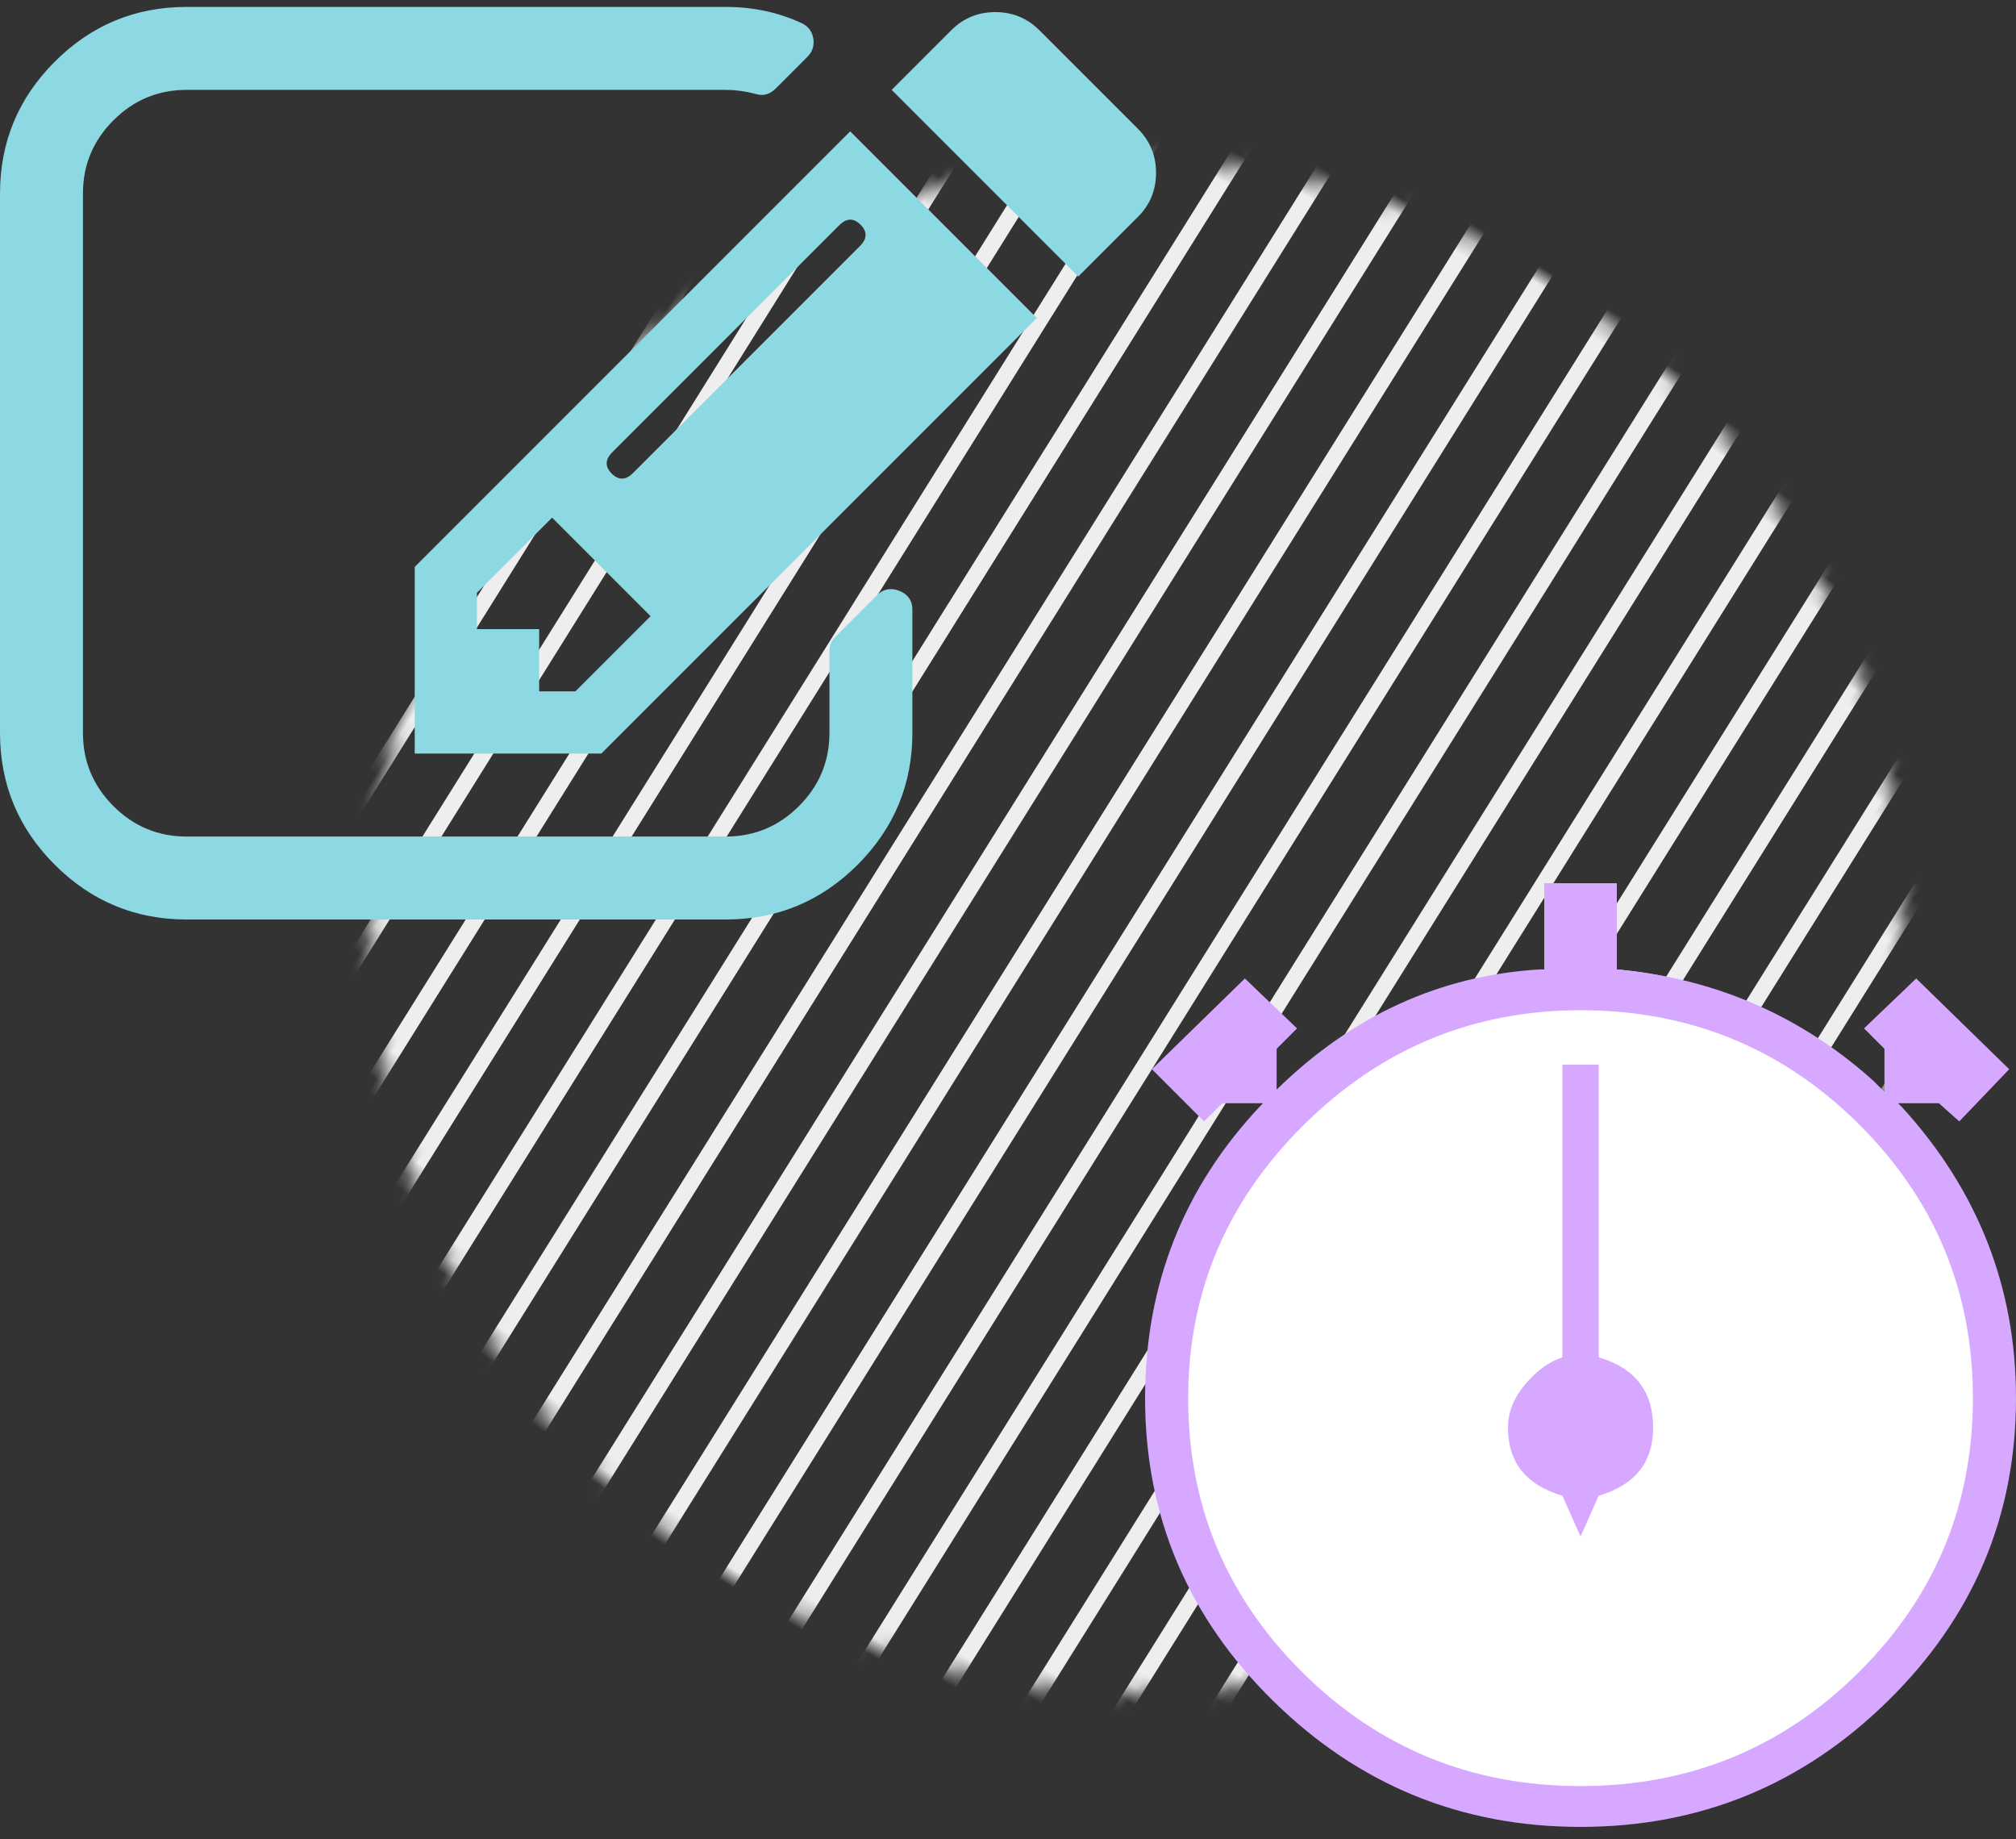 <?xml version="1.0" encoding="UTF-8" standalone="no"?>
<svg width="125px" height="114px" viewBox="0 0 125 114" version="1.1" xmlns="http://www.w3.org/2000/svg" xmlns:xlink="http://www.w3.org/1999/xlink">
    <rect x="0" y="0" width="125" height="114" fill="#333333" stroke="none"/>
    <!-- Generator: Sketch 50.2 (55047) - http://www.bohemiancoding.com/sketch -->
    <title>Group 12</title>
    <desc>Created with Sketch.</desc>
    <defs>
        <circle id="path-1" cx="47.5" cy="47.5" r="47.5"></circle>
    </defs>
    <g id="Page-1" stroke="none" stroke-width="1" fill="none" fill-rule="evenodd">
        <g id="Group-12" transform="translate(0, -8)">
            <g id="Group-Copy-4" transform="translate(70.453, 65.453) rotate(-58) translate(-70.453, -65.453) translate(22.953, 17.953)">
                <mask id="mask-2" fill="white">
                    <use xlink:href="#path-1"></use>
                </mask>
                <g id="Mask"></g>
                <g id="Group" mask="url(#mask-2)" stroke="#EEEEEE" stroke-linecap="square">
                    <g transform="translate(-32, -8)">
                        <path d="M0.748,0.5 L165.252,0.5" id="Line"></path>
                        <path d="M0.748,10.5 L165.252,10.5" id="Line-Copy"></path>
                        <path d="M0.748,20.5 L165.252,20.5" id="Line-Copy-2"></path>
                        <path d="M0.748,30.5 L165.252,30.5" id="Line-Copy-3"></path>
                        <path d="M0.748,40.5 L165.252,40.5" id="Line-Copy-4"></path>
                        <path d="M0.748,50.5 L165.252,50.5" id="Line-Copy-5"></path>
                        <path d="M0.748,60.5 L165.252,60.5" id="Line-Copy-6"></path>
                        <path d="M0.748,70.5 L165.252,70.5" id="Line-Copy-7"></path>
                        <path d="M0.748,80.5 L165.252,80.5" id="Line-Copy-8"></path>
                        <path d="M0.748,90.5 L165.252,90.5" id="Line-Copy-9"></path>
                        <path d="M0.748,100.5 L165.252,100.5" id="Line-Copy-10"></path>
                        <path d="M0.748,5.5 L165.252,5.5" id="Line-Copy-21"></path>
                        <path d="M0.748,15.5 L165.252,15.5" id="Line-Copy-20"></path>
                        <path d="M0.748,25.5 L165.252,25.5" id="Line-Copy-19"></path>
                        <path d="M0.748,35.5 L165.252,35.5" id="Line-Copy-18"></path>
                        <path d="M0.748,45.5 L165.252,45.5" id="Line-Copy-17"></path>
                        <path d="M0.748,55.5 L165.252,55.5" id="Line-Copy-16"></path>
                        <path d="M0.748,65.5 L165.252,65.5" id="Line-Copy-15"></path>
                        <path d="M0.748,75.5 L165.252,75.5" id="Line-Copy-14"></path>
                        <path d="M0.748,85.5 L165.252,85.5" id="Line-Copy-13"></path>
                        <path d="M0.748,95.5 L165.252,95.5" id="Line-Copy-12"></path>
                        <path d="M0.748,105.5 L165.252,105.5" id="Line-Copy-11"></path>
                    </g>
                </g>
            </g>
            <circle id="Oval" fill="#FFFFFF" cx="98" cy="94" r="26"></circle>
            <path d="M117.969,76.672 C122.656,81.828 125,87.828 125,94.672 C125,101.984 122.352,108.242 117.055,113.445 C111.758,118.648 105.406,121.25 98,121.25 C90.594,121.25 84.242,118.648 78.945,113.445 C73.648,108.242 71,101.984 71,94.672 C71,87.641 73.391,81.594 78.172,76.531 L78.312,76.391 L75.781,76.391 L74.656,77.516 L71.422,74.281 L77.188,68.656 L80.422,71.75 L79.156,73.016 L79.156,75.547 C83.844,70.953 89.281,68.469 95.469,68.094 L95.75,68.094 L95.75,62.75 L100.25,62.75 L100.25,68.094 C106.344,68.656 111.641,70.953 116.141,74.984 L116.844,75.688 L116.844,73.016 L115.578,71.75 L118.812,68.656 L124.578,74.281 L121.484,77.516 L120.219,76.391 L117.688,76.391 L117.969,76.672 Z M98,118.719 C104.75,118.719 110.492,116.375 115.227,111.688 C119.961,107 122.328,101.328 122.328,94.672 C122.328,88.016 119.961,82.344 115.227,77.656 C110.492,72.969 104.75,70.625 98,70.625 C91.344,70.625 85.625,72.992 80.844,77.727 C76.062,82.461 73.672,88.109 73.672,94.672 C73.672,101.328 76.039,107 80.773,111.688 C85.508,116.375 91.25,118.719 98,118.719 Z M99.125,92.141 C101.375,92.797 102.5,94.25 102.5,96.5 C102.5,98.656 101.375,100.062 99.125,100.719 L98,103.25 L96.875,100.719 C94.625,100.062 93.5,98.656 93.5,96.5 C93.5,95.562 93.852,94.672 94.555,93.828 C95.258,92.984 96.031,92.422 96.875,92.141 L96.875,74 L99.125,74 L99.125,92.141 Z" id="" fill="#D6A8FF"></path>
            <path d="M35.679,50.857 L40.339,46.196 L34.232,40.089 L29.571,44.75 L29.571,47 L33.429,47 L33.429,50.857 L35.679,50.857 Z M53.357,21.929 C52.929,21.5 52.487,21.513 52.031,21.969 L37.969,36.031 C37.513,36.487 37.5,36.929 37.929,37.357 C38.357,37.786 38.799,37.772 39.254,37.317 L53.317,23.254 C53.772,22.799 53.786,22.357 53.357,21.929 Z M56.571,45.795 L56.571,53.429 C56.571,56.616 55.44,59.342 53.176,61.605 C50.913,63.868 48.188,65 45,65 L11.571,65 C8.384,65 5.658,63.868 3.395,61.605 C1.132,59.342 0,56.616 0,53.429 L0,20 C0,16.812 1.132,14.087 3.395,11.824 C5.658,9.56 8.384,8.429 11.571,8.429 L45,8.429 C46.688,8.429 48.254,8.763 49.701,9.433 C50.103,9.621 50.344,9.929 50.424,10.357 C50.504,10.813 50.384,11.201 50.062,11.522 L48.094,13.491 C47.719,13.866 47.29,13.973 46.808,13.812 C46.192,13.652 45.589,13.571 45,13.571 L11.571,13.571 C9.804,13.571 8.29,14.201 7.031,15.46 C5.772,16.719 5.143,18.232 5.143,20 L5.143,53.429 C5.143,55.196 5.772,56.71 7.031,57.969 C8.29,59.228 9.804,59.857 11.571,59.857 L45,59.857 C46.768,59.857 48.281,59.228 49.54,57.969 C50.799,56.71 51.429,55.196 51.429,53.429 L51.429,48.366 C51.429,48.018 51.549,47.723 51.79,47.482 L54.362,44.911 C54.763,44.509 55.232,44.415 55.768,44.629 C56.304,44.844 56.571,45.232 56.571,45.795 Z M52.714,16.143 L64.286,27.714 L37.286,54.714 L25.714,54.714 L25.714,43.143 L52.714,16.143 Z M70.554,21.446 L66.857,25.143 L55.286,13.571 L58.982,9.875 C59.732,9.125 60.643,8.75 61.714,8.75 C62.786,8.75 63.696,9.125 64.446,9.875 L70.554,15.982 C71.304,16.732 71.679,17.643 71.679,18.714 C71.679,19.786 71.304,20.696 70.554,21.446 Z" id="" fill="#8CD8E3"></path>
        </g>
    </g>
</svg>